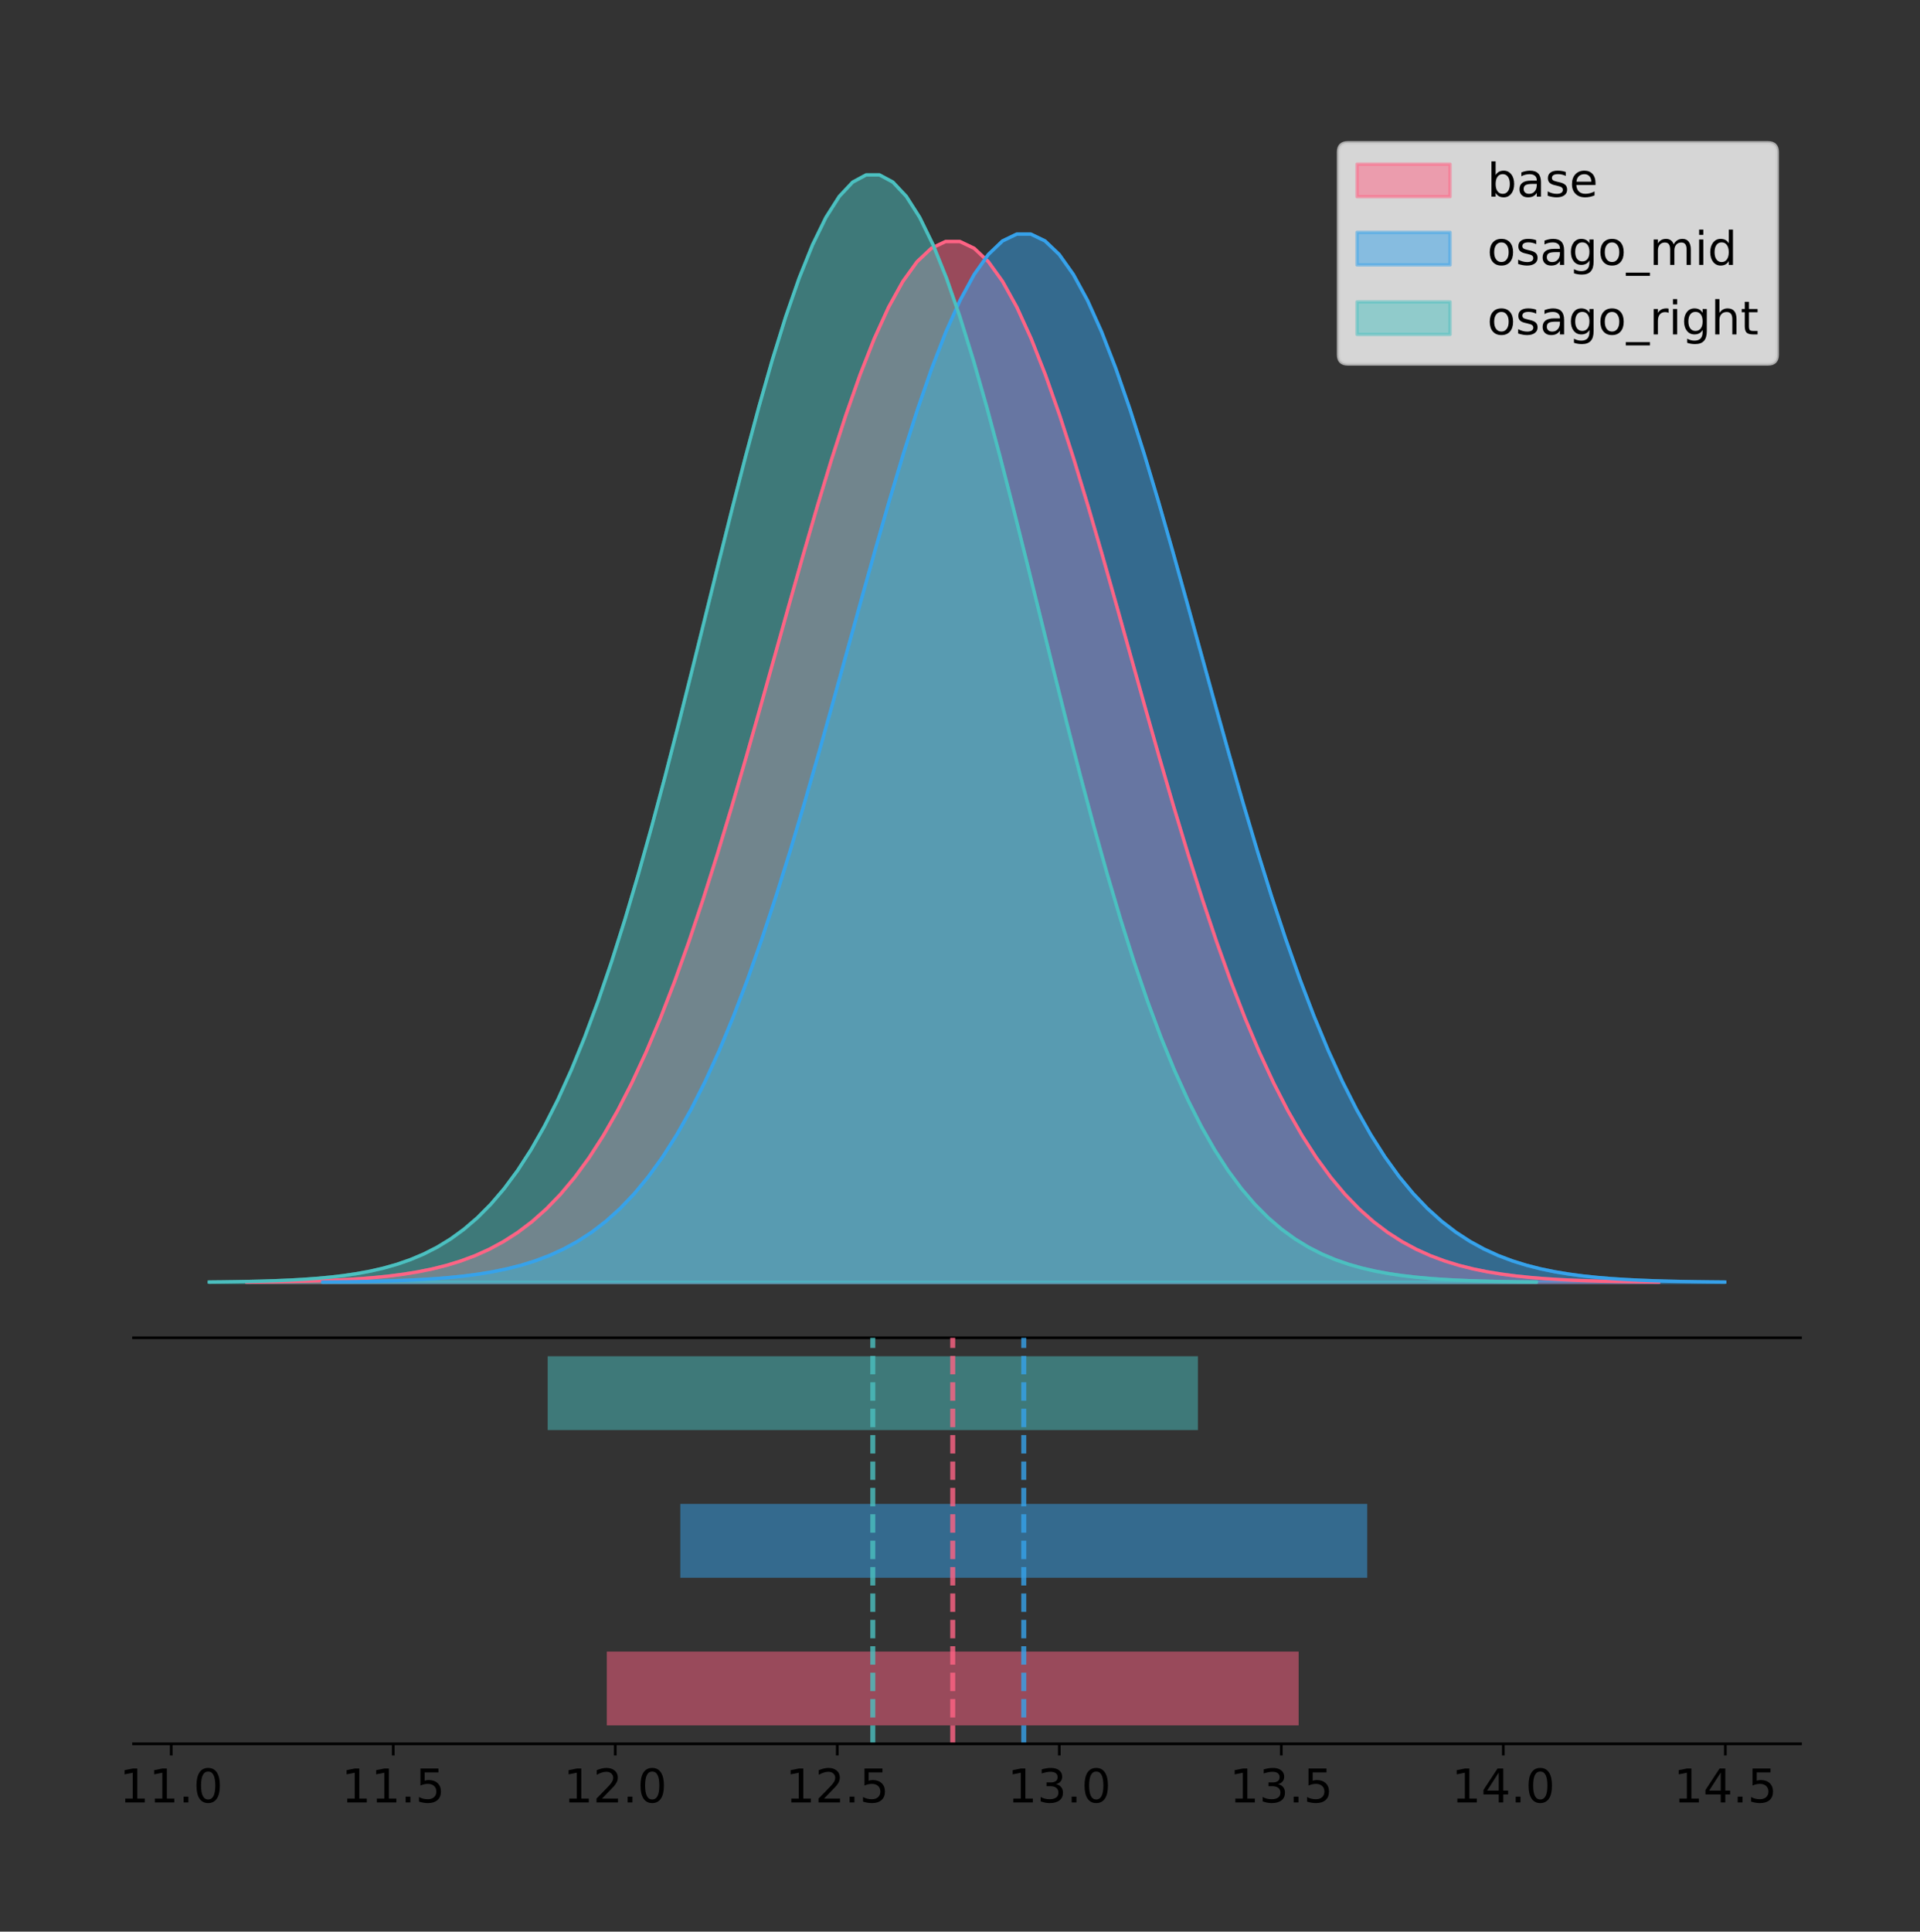 <?xml version="1.0" encoding="utf-8" standalone="no"?>
<!DOCTYPE svg PUBLIC "-//W3C//DTD SVG 1.1//EN"
  "http://www.w3.org/Graphics/SVG/1.1/DTD/svg11.dtd">
<!-- Created with matplotlib (https://matplotlib.org/) -->
<svg height="581.789pt" version="1.1" viewBox="0 0 578.434 581.789" width="578.434pt" xmlns="http://www.w3.org/2000/svg" xmlns:xlink="http://www.w3.org/1999/xlink">
 <rect x="0" y="0" width="578.434" height="581.789" fill="#333333" stroke="none"/>
 <defs>
  <style type="text/css">
*{stroke-linecap:butt;stroke-linejoin:round;}
  </style>
 </defs>
 <g id="figure_1">
  <g id="patch_1">
   <path d="M 0 581.789 
L 578.434 581.789 
L 578.434 0 
L 0 0 
z
" style="fill:none;"/>
  </g>
  <g id="axes_1">
   <g id="patch_2">
    <path d="M 40.234 402.93 
L 542.434 402.93 
L 542.434 36 
L 40.234 36 
z
" style="fill:none;"/>
   </g>
   <g id="PolyCollection_1">
    <defs>
     <path d="M 74.35 -195.538 
L 74.35 -195.643 
L 78.646 -195.683 
L 82.943 -195.736 
L 87.239 -195.808 
L 91.536 -195.902 
L 95.832 -196.026 
L 100.129 -196.189 
L 104.425 -196.4 
L 108.722 -196.672 
L 113.018 -197.02 
L 117.315 -197.462 
L 121.611 -198.02 
L 125.908 -198.719 
L 130.204 -199.589 
L 134.501 -200.662 
L 138.797 -201.978 
L 143.094 -203.579 
L 147.39 -205.512 
L 151.687 -207.83 
L 155.983 -210.588 
L 160.28 -213.845 
L 164.576 -217.662 
L 168.873 -222.101 
L 173.169 -227.222 
L 177.466 -233.085 
L 181.762 -239.744 
L 186.059 -247.244 
L 190.355 -255.623 
L 194.652 -264.905 
L 198.948 -275.101 
L 203.245 -286.201 
L 207.541 -298.177 
L 211.838 -310.978 
L 216.134 -324.531 
L 220.431 -338.738 
L 224.727 -353.474 
L 229.024 -368.593 
L 233.32 -383.925 
L 237.616 -399.281 
L 241.913 -414.454 
L 246.209 -429.226 
L 250.506 -443.371 
L 254.802 -456.662 
L 259.099 -468.875 
L 263.395 -479.797 
L 267.692 -489.231 
L 271.988 -497.003 
L 276.285 -502.967 
L 280.581 -507.008 
L 284.878 -509.049 
L 289.174 -509.049 
L 293.471 -507.008 
L 297.767 -502.967 
L 302.064 -497.003 
L 306.36 -489.231 
L 310.657 -479.797 
L 314.953 -468.875 
L 319.25 -456.662 
L 323.546 -443.371 
L 327.843 -429.226 
L 332.139 -414.454 
L 336.436 -399.281 
L 340.732 -383.925 
L 345.029 -368.593 
L 349.325 -353.474 
L 353.622 -338.738 
L 357.918 -324.531 
L 362.215 -310.978 
L 366.511 -298.177 
L 370.808 -286.201 
L 375.104 -275.101 
L 379.401 -264.905 
L 383.697 -255.623 
L 387.994 -247.244 
L 392.29 -239.744 
L 396.586 -233.085 
L 400.883 -227.222 
L 405.179 -222.101 
L 409.476 -217.662 
L 413.772 -213.845 
L 418.069 -210.588 
L 422.365 -207.83 
L 426.662 -205.512 
L 430.958 -203.579 
L 435.255 -201.978 
L 439.551 -200.662 
L 443.848 -199.589 
L 448.144 -198.719 
L 452.441 -198.02 
L 456.737 -197.462 
L 461.034 -197.02 
L 465.33 -196.672 
L 469.627 -196.4 
L 473.923 -196.189 
L 478.22 -196.026 
L 482.516 -195.902 
L 486.813 -195.808 
L 491.109 -195.736 
L 495.406 -195.683 
L 499.702 -195.643 
L 499.702 -195.538 
L 499.702 -195.538 
L 495.406 -195.538 
L 491.109 -195.538 
L 486.813 -195.538 
L 482.516 -195.538 
L 478.22 -195.538 
L 473.923 -195.538 
L 469.627 -195.538 
L 465.33 -195.538 
L 461.034 -195.538 
L 456.737 -195.538 
L 452.441 -195.538 
L 448.144 -195.538 
L 443.848 -195.538 
L 439.551 -195.538 
L 435.255 -195.538 
L 430.958 -195.538 
L 426.662 -195.538 
L 422.365 -195.538 
L 418.069 -195.538 
L 413.772 -195.538 
L 409.476 -195.538 
L 405.179 -195.538 
L 400.883 -195.538 
L 396.586 -195.538 
L 392.29 -195.538 
L 387.994 -195.538 
L 383.697 -195.538 
L 379.401 -195.538 
L 375.104 -195.538 
L 370.808 -195.538 
L 366.511 -195.538 
L 362.215 -195.538 
L 357.918 -195.538 
L 353.622 -195.538 
L 349.325 -195.538 
L 345.029 -195.538 
L 340.732 -195.538 
L 336.436 -195.538 
L 332.139 -195.538 
L 327.843 -195.538 
L 323.546 -195.538 
L 319.25 -195.538 
L 314.953 -195.538 
L 310.657 -195.538 
L 306.36 -195.538 
L 302.064 -195.538 
L 297.767 -195.538 
L 293.471 -195.538 
L 289.174 -195.538 
L 284.878 -195.538 
L 280.581 -195.538 
L 276.285 -195.538 
L 271.988 -195.538 
L 267.692 -195.538 
L 263.395 -195.538 
L 259.099 -195.538 
L 254.802 -195.538 
L 250.506 -195.538 
L 246.209 -195.538 
L 241.913 -195.538 
L 237.616 -195.538 
L 233.32 -195.538 
L 229.024 -195.538 
L 224.727 -195.538 
L 220.431 -195.538 
L 216.134 -195.538 
L 211.838 -195.538 
L 207.541 -195.538 
L 203.245 -195.538 
L 198.948 -195.538 
L 194.652 -195.538 
L 190.355 -195.538 
L 186.059 -195.538 
L 181.762 -195.538 
L 177.466 -195.538 
L 173.169 -195.538 
L 168.873 -195.538 
L 164.576 -195.538 
L 160.28 -195.538 
L 155.983 -195.538 
L 151.687 -195.538 
L 147.39 -195.538 
L 143.094 -195.538 
L 138.797 -195.538 
L 134.501 -195.538 
L 130.204 -195.538 
L 125.908 -195.538 
L 121.611 -195.538 
L 117.315 -195.538 
L 113.018 -195.538 
L 108.722 -195.538 
L 104.425 -195.538 
L 100.129 -195.538 
L 95.832 -195.538 
L 91.536 -195.538 
L 87.239 -195.538 
L 82.943 -195.538 
L 78.646 -195.538 
L 74.35 -195.538 
z
" id="md7ec393ecb" style="stroke:#ff6384;stroke-opacity:0.5;"/>
    </defs>
    <g clip-path="url(#p490e47bec2)">
     <use style="fill:#ff6384;fill-opacity:0.5;stroke:#ff6384;stroke-opacity:0.5;" x="0" xlink:href="#md7ec393ecb" y="581.789"/>
    </g>
   </g>
   <g id="PolyCollection_2">
    <defs>
     <path d="M 97.252 -195.538 
L 97.252 -195.644 
L 101.519 -195.684 
L 105.785 -195.738 
L 110.051 -195.809 
L 114.317 -195.905 
L 118.583 -196.03 
L 122.85 -196.193 
L 127.116 -196.406 
L 131.382 -196.68 
L 135.648 -197.03 
L 139.914 -197.476 
L 144.181 -198.038 
L 148.447 -198.742 
L 152.713 -199.617 
L 156.979 -200.699 
L 161.245 -202.024 
L 165.512 -203.636 
L 169.778 -205.583 
L 174.044 -207.918 
L 178.31 -210.695 
L 182.577 -213.975 
L 186.843 -217.819 
L 191.109 -222.289 
L 195.375 -227.447 
L 199.641 -233.352 
L 203.908 -240.057 
L 208.174 -247.611 
L 212.44 -256.049 
L 216.706 -265.398 
L 220.972 -275.665 
L 225.239 -286.844 
L 229.505 -298.905 
L 233.771 -311.797 
L 238.037 -325.447 
L 242.303 -339.754 
L 246.57 -354.595 
L 250.836 -369.821 
L 255.102 -385.262 
L 259.368 -400.727 
L 263.635 -416.007 
L 267.901 -430.884 
L 272.167 -445.13 
L 276.433 -458.515 
L 280.699 -470.815 
L 284.966 -481.814 
L 289.232 -491.315 
L 293.498 -499.143 
L 297.764 -505.149 
L 302.03 -509.219 
L 306.297 -511.274 
L 310.563 -511.274 
L 314.829 -509.219 
L 319.095 -505.149 
L 323.361 -499.143 
L 327.628 -491.315 
L 331.894 -481.814 
L 336.16 -470.815 
L 340.426 -458.515 
L 344.693 -445.13 
L 348.959 -430.884 
L 353.225 -416.007 
L 357.491 -400.727 
L 361.757 -385.262 
L 366.024 -369.821 
L 370.29 -354.595 
L 374.556 -339.754 
L 378.822 -325.447 
L 383.088 -311.797 
L 387.355 -298.905 
L 391.621 -286.844 
L 395.887 -275.665 
L 400.153 -265.398 
L 404.419 -256.049 
L 408.686 -247.611 
L 412.952 -240.057 
L 417.218 -233.352 
L 421.484 -227.447 
L 425.751 -222.289 
L 430.017 -217.819 
L 434.283 -213.975 
L 438.549 -210.695 
L 442.815 -207.918 
L 447.082 -205.583 
L 451.348 -203.636 
L 455.614 -202.024 
L 459.88 -200.699 
L 464.146 -199.617 
L 468.413 -198.742 
L 472.679 -198.038 
L 476.945 -197.476 
L 481.211 -197.03 
L 485.477 -196.68 
L 489.744 -196.406 
L 494.01 -196.193 
L 498.276 -196.03 
L 502.542 -195.905 
L 506.808 -195.809 
L 511.075 -195.738 
L 515.341 -195.684 
L 519.607 -195.644 
L 519.607 -195.538 
L 519.607 -195.538 
L 515.341 -195.538 
L 511.075 -195.538 
L 506.808 -195.538 
L 502.542 -195.538 
L 498.276 -195.538 
L 494.01 -195.538 
L 489.744 -195.538 
L 485.477 -195.538 
L 481.211 -195.538 
L 476.945 -195.538 
L 472.679 -195.538 
L 468.413 -195.538 
L 464.146 -195.538 
L 459.88 -195.538 
L 455.614 -195.538 
L 451.348 -195.538 
L 447.082 -195.538 
L 442.815 -195.538 
L 438.549 -195.538 
L 434.283 -195.538 
L 430.017 -195.538 
L 425.751 -195.538 
L 421.484 -195.538 
L 417.218 -195.538 
L 412.952 -195.538 
L 408.686 -195.538 
L 404.419 -195.538 
L 400.153 -195.538 
L 395.887 -195.538 
L 391.621 -195.538 
L 387.355 -195.538 
L 383.088 -195.538 
L 378.822 -195.538 
L 374.556 -195.538 
L 370.29 -195.538 
L 366.024 -195.538 
L 361.757 -195.538 
L 357.491 -195.538 
L 353.225 -195.538 
L 348.959 -195.538 
L 344.693 -195.538 
L 340.426 -195.538 
L 336.16 -195.538 
L 331.894 -195.538 
L 327.628 -195.538 
L 323.361 -195.538 
L 319.095 -195.538 
L 314.829 -195.538 
L 310.563 -195.538 
L 306.297 -195.538 
L 302.03 -195.538 
L 297.764 -195.538 
L 293.498 -195.538 
L 289.232 -195.538 
L 284.966 -195.538 
L 280.699 -195.538 
L 276.433 -195.538 
L 272.167 -195.538 
L 267.901 -195.538 
L 263.635 -195.538 
L 259.368 -195.538 
L 255.102 -195.538 
L 250.836 -195.538 
L 246.57 -195.538 
L 242.303 -195.538 
L 238.037 -195.538 
L 233.771 -195.538 
L 229.505 -195.538 
L 225.239 -195.538 
L 220.972 -195.538 
L 216.706 -195.538 
L 212.44 -195.538 
L 208.174 -195.538 
L 203.908 -195.538 
L 199.641 -195.538 
L 195.375 -195.538 
L 191.109 -195.538 
L 186.843 -195.538 
L 182.577 -195.538 
L 178.31 -195.538 
L 174.044 -195.538 
L 169.778 -195.538 
L 165.512 -195.538 
L 161.245 -195.538 
L 156.979 -195.538 
L 152.713 -195.538 
L 148.447 -195.538 
L 144.181 -195.538 
L 139.914 -195.538 
L 135.648 -195.538 
L 131.382 -195.538 
L 127.116 -195.538 
L 122.85 -195.538 
L 118.583 -195.538 
L 114.317 -195.538 
L 110.051 -195.538 
L 105.785 -195.538 
L 101.519 -195.538 
L 97.252 -195.538 
z
" id="m25a7377b74" style="stroke:#36a2eb;stroke-opacity:0.5;"/>
    </defs>
    <g clip-path="url(#p490e47bec2)">
     <use style="fill:#36a2eb;fill-opacity:0.5;stroke:#36a2eb;stroke-opacity:0.5;" x="0" xlink:href="#m25a7377b74" y="581.789"/>
    </g>
   </g>
   <g id="PolyCollection_3">
    <defs>
     <path d="M 63.062 -195.538 
L 63.062 -195.65 
L 67.1 -195.692 
L 71.138 -195.749 
L 75.176 -195.825 
L 79.214 -195.925 
L 83.252 -196.058 
L 87.29 -196.23 
L 91.328 -196.455 
L 95.366 -196.744 
L 99.404 -197.115 
L 103.443 -197.585 
L 107.481 -198.179 
L 111.519 -198.923 
L 115.557 -199.848 
L 119.595 -200.99 
L 123.633 -202.39 
L 127.671 -204.093 
L 131.709 -206.151 
L 135.747 -208.617 
L 139.785 -211.552 
L 143.823 -215.017 
L 147.861 -219.078 
L 151.9 -223.801 
L 155.938 -229.25 
L 159.976 -235.488 
L 164.014 -242.572 
L 168.052 -250.552 
L 172.09 -259.468 
L 176.128 -269.344 
L 180.166 -280.192 
L 184.204 -292.002 
L 188.242 -304.744 
L 192.28 -318.365 
L 196.319 -332.786 
L 200.357 -347.901 
L 204.395 -363.58 
L 208.433 -379.667 
L 212.471 -395.98 
L 216.509 -412.318 
L 220.547 -428.462 
L 224.585 -444.18 
L 228.623 -459.23 
L 232.661 -473.372 
L 236.699 -486.366 
L 240.738 -497.987 
L 244.776 -508.025 
L 248.814 -516.294 
L 252.852 -522.64 
L 256.89 -526.94 
L 260.928 -529.111 
L 264.966 -529.111 
L 269.004 -526.94 
L 273.042 -522.64 
L 277.08 -516.294 
L 281.118 -508.025 
L 285.156 -497.987 
L 289.195 -486.366 
L 293.233 -473.372 
L 297.271 -459.23 
L 301.309 -444.18 
L 305.347 -428.462 
L 309.385 -412.318 
L 313.423 -395.98 
L 317.461 -379.667 
L 321.499 -363.58 
L 325.537 -347.901 
L 329.575 -332.786 
L 333.614 -318.365 
L 337.652 -304.744 
L 341.69 -292.002 
L 345.728 -280.192 
L 349.766 -269.344 
L 353.804 -259.468 
L 357.842 -250.552 
L 361.88 -242.572 
L 365.918 -235.488 
L 369.956 -229.25 
L 373.994 -223.801 
L 378.032 -219.078 
L 382.071 -215.017 
L 386.109 -211.552 
L 390.147 -208.617 
L 394.185 -206.151 
L 398.223 -204.093 
L 402.261 -202.39 
L 406.299 -200.99 
L 410.337 -199.848 
L 414.375 -198.923 
L 418.413 -198.179 
L 422.451 -197.585 
L 426.49 -197.115 
L 430.528 -196.744 
L 434.566 -196.455 
L 438.604 -196.23 
L 442.642 -196.058 
L 446.68 -195.925 
L 450.718 -195.825 
L 454.756 -195.749 
L 458.794 -195.692 
L 462.832 -195.65 
L 462.832 -195.538 
L 462.832 -195.538 
L 458.794 -195.538 
L 454.756 -195.538 
L 450.718 -195.538 
L 446.68 -195.538 
L 442.642 -195.538 
L 438.604 -195.538 
L 434.566 -195.538 
L 430.528 -195.538 
L 426.49 -195.538 
L 422.451 -195.538 
L 418.413 -195.538 
L 414.375 -195.538 
L 410.337 -195.538 
L 406.299 -195.538 
L 402.261 -195.538 
L 398.223 -195.538 
L 394.185 -195.538 
L 390.147 -195.538 
L 386.109 -195.538 
L 382.071 -195.538 
L 378.032 -195.538 
L 373.994 -195.538 
L 369.956 -195.538 
L 365.918 -195.538 
L 361.88 -195.538 
L 357.842 -195.538 
L 353.804 -195.538 
L 349.766 -195.538 
L 345.728 -195.538 
L 341.69 -195.538 
L 337.652 -195.538 
L 333.614 -195.538 
L 329.575 -195.538 
L 325.537 -195.538 
L 321.499 -195.538 
L 317.461 -195.538 
L 313.423 -195.538 
L 309.385 -195.538 
L 305.347 -195.538 
L 301.309 -195.538 
L 297.271 -195.538 
L 293.233 -195.538 
L 289.195 -195.538 
L 285.156 -195.538 
L 281.118 -195.538 
L 277.08 -195.538 
L 273.042 -195.538 
L 269.004 -195.538 
L 264.966 -195.538 
L 260.928 -195.538 
L 256.89 -195.538 
L 252.852 -195.538 
L 248.814 -195.538 
L 244.776 -195.538 
L 240.738 -195.538 
L 236.699 -195.538 
L 232.661 -195.538 
L 228.623 -195.538 
L 224.585 -195.538 
L 220.547 -195.538 
L 216.509 -195.538 
L 212.471 -195.538 
L 208.433 -195.538 
L 204.395 -195.538 
L 200.357 -195.538 
L 196.319 -195.538 
L 192.28 -195.538 
L 188.242 -195.538 
L 184.204 -195.538 
L 180.166 -195.538 
L 176.128 -195.538 
L 172.09 -195.538 
L 168.052 -195.538 
L 164.014 -195.538 
L 159.976 -195.538 
L 155.938 -195.538 
L 151.9 -195.538 
L 147.861 -195.538 
L 143.823 -195.538 
L 139.785 -195.538 
L 135.747 -195.538 
L 131.709 -195.538 
L 127.671 -195.538 
L 123.633 -195.538 
L 119.595 -195.538 
L 115.557 -195.538 
L 111.519 -195.538 
L 107.481 -195.538 
L 103.443 -195.538 
L 99.404 -195.538 
L 95.366 -195.538 
L 91.328 -195.538 
L 87.29 -195.538 
L 83.252 -195.538 
L 79.214 -195.538 
L 75.176 -195.538 
L 71.138 -195.538 
L 67.1 -195.538 
L 63.062 -195.538 
z
" id="m5b7fc9fd1b" style="stroke:#4bc0c0;stroke-opacity:0.5;"/>
    </defs>
    <g clip-path="url(#p490e47bec2)">
     <use style="fill:#4bc0c0;fill-opacity:0.5;stroke:#4bc0c0;stroke-opacity:0.5;" x="0" xlink:href="#m5b7fc9fd1b" y="581.789"/>
    </g>
   </g>
   <g id="line2d_1">
    <path clip-path="url(#p490e47bec2)" d="M 74.35 386.146 
L 78.646 386.106 
L 82.943 386.053 
L 87.239 385.982 
L 91.536 385.887 
L 95.832 385.763 
L 100.129 385.601 
L 104.425 385.39 
L 108.722 385.118 
L 113.018 384.77 
L 117.315 384.327 
L 121.611 383.769 
L 125.908 383.07 
L 130.204 382.201 
L 134.501 381.127 
L 138.797 379.811 
L 143.094 378.211 
L 147.39 376.277 
L 151.687 373.959 
L 155.983 371.201 
L 160.28 367.944 
L 164.576 364.127 
L 168.873 359.688 
L 173.169 354.567 
L 177.466 348.704 
L 181.762 342.046 
L 186.059 334.546 
L 190.355 326.166 
L 194.652 316.884 
L 198.948 306.689 
L 203.245 295.589 
L 207.541 283.613 
L 211.838 270.811 
L 216.134 257.258 
L 220.431 243.052 
L 224.727 228.315 
L 229.024 213.196 
L 233.32 197.864 
L 237.616 182.509 
L 241.913 167.336 
L 246.209 152.563 
L 250.506 138.418 
L 254.802 125.127 
L 259.099 112.914 
L 263.395 101.993 
L 267.692 92.558 
L 271.988 84.786 
L 276.285 78.822 
L 280.581 74.781 
L 284.878 72.74 
L 289.174 72.74 
L 293.471 74.781 
L 297.767 78.822 
L 302.064 84.786 
L 306.36 92.558 
L 310.657 101.993 
L 314.953 112.914 
L 319.25 125.127 
L 323.546 138.418 
L 327.843 152.563 
L 332.139 167.336 
L 336.436 182.509 
L 340.732 197.864 
L 345.029 213.196 
L 349.325 228.315 
L 353.622 243.052 
L 357.918 257.258 
L 362.215 270.811 
L 366.511 283.613 
L 370.808 295.589 
L 375.104 306.689 
L 379.401 316.884 
L 383.697 326.166 
L 387.994 334.546 
L 392.29 342.046 
L 396.586 348.704 
L 400.883 354.567 
L 405.179 359.688 
L 409.476 364.127 
L 413.772 367.944 
L 418.069 371.201 
L 422.365 373.959 
L 426.662 376.277 
L 430.958 378.211 
L 435.255 379.811 
L 439.551 381.127 
L 443.848 382.201 
L 448.144 383.07 
L 452.441 383.769 
L 456.737 384.327 
L 461.034 384.77 
L 465.33 385.118 
L 469.627 385.39 
L 473.923 385.601 
L 478.22 385.763 
L 482.516 385.887 
L 486.813 385.982 
L 491.109 386.053 
L 495.406 386.106 
L 499.702 386.146 
" style="fill:none;stroke:#ff6384;stroke-linecap:square;"/>
   </g>
   <g id="line2d_2">
    <path clip-path="url(#p490e47bec2)" d="M 97.252 386.145 
L 101.519 386.105 
L 105.785 386.052 
L 110.051 385.98 
L 114.317 385.885 
L 118.583 385.76 
L 122.85 385.596 
L 127.116 385.383 
L 131.382 385.11 
L 135.648 384.759 
L 139.914 384.314 
L 144.181 383.752 
L 148.447 383.048 
L 152.713 382.172 
L 156.979 381.091 
L 161.245 379.766 
L 165.512 378.153 
L 169.778 376.206 
L 174.044 373.872 
L 178.31 371.094 
L 182.577 367.814 
L 186.843 363.97 
L 191.109 359.5 
L 195.375 354.342 
L 199.641 348.438 
L 203.908 341.732 
L 208.174 334.179 
L 212.44 325.74 
L 216.706 316.392 
L 220.972 306.124 
L 225.239 294.945 
L 229.505 282.884 
L 233.771 269.992 
L 238.037 256.342 
L 242.303 242.035 
L 246.57 227.194 
L 250.836 211.968 
L 255.102 196.527 
L 259.368 181.063 
L 263.635 165.782 
L 267.901 150.905 
L 272.167 136.659 
L 276.433 123.274 
L 280.699 110.975 
L 284.966 99.975 
L 289.232 90.474 
L 293.498 82.647 
L 297.764 76.64 
L 302.03 72.57 
L 306.297 70.515 
L 310.563 70.515 
L 314.829 72.57 
L 319.095 76.64 
L 323.361 82.647 
L 327.628 90.474 
L 331.894 99.975 
L 336.16 110.975 
L 340.426 123.274 
L 344.693 136.659 
L 348.959 150.905 
L 353.225 165.782 
L 357.491 181.063 
L 361.757 196.527 
L 366.024 211.968 
L 370.29 227.194 
L 374.556 242.035 
L 378.822 256.342 
L 383.088 269.992 
L 387.355 282.884 
L 391.621 294.945 
L 395.887 306.124 
L 400.153 316.392 
L 404.419 325.74 
L 408.686 334.179 
L 412.952 341.732 
L 417.218 348.438 
L 421.484 354.342 
L 425.751 359.5 
L 430.017 363.97 
L 434.283 367.814 
L 438.549 371.094 
L 442.815 373.872 
L 447.082 376.206 
L 451.348 378.153 
L 455.614 379.766 
L 459.88 381.091 
L 464.146 382.172 
L 468.413 383.048 
L 472.679 383.752 
L 476.945 384.314 
L 481.211 384.759 
L 485.477 385.11 
L 489.744 385.383 
L 494.01 385.596 
L 498.276 385.76 
L 502.542 385.885 
L 506.808 385.98 
L 511.075 386.052 
L 515.341 386.105 
L 519.607 386.145 
" style="fill:none;stroke:#36a2eb;stroke-linecap:square;"/>
   </g>
   <g id="line2d_3">
    <path clip-path="url(#p490e47bec2)" d="M 63.062 386.139 
L 67.1 386.097 
L 71.138 386.04 
L 75.176 385.965 
L 79.214 385.864 
L 83.252 385.732 
L 87.29 385.559 
L 91.328 385.334 
L 95.366 385.045 
L 99.404 384.675 
L 103.443 384.204 
L 107.481 383.61 
L 111.519 382.867 
L 115.557 381.941 
L 119.595 380.799 
L 123.633 379.399 
L 127.671 377.696 
L 131.709 375.639 
L 135.747 373.172 
L 139.785 370.238 
L 143.823 366.772 
L 147.861 362.711 
L 151.9 357.989 
L 155.938 352.539 
L 159.976 346.301 
L 164.014 339.217 
L 168.052 331.237 
L 172.09 322.322 
L 176.128 312.445 
L 180.166 301.597 
L 184.204 289.787 
L 188.242 277.045 
L 192.28 263.424 
L 196.319 249.004 
L 200.357 233.888 
L 204.395 218.209 
L 208.433 202.123 
L 212.471 185.809 
L 216.509 169.471 
L 220.547 153.327 
L 224.585 137.61 
L 228.623 122.559 
L 232.661 108.418 
L 236.699 95.423 
L 240.738 83.803 
L 244.776 73.765 
L 248.814 65.495 
L 252.852 59.15 
L 256.89 54.85 
L 260.928 52.679 
L 264.966 52.679 
L 269.004 54.85 
L 273.042 59.15 
L 277.08 65.495 
L 281.118 73.765 
L 285.156 83.803 
L 289.195 95.423 
L 293.233 108.418 
L 297.271 122.559 
L 301.309 137.61 
L 305.347 153.327 
L 309.385 169.471 
L 313.423 185.809 
L 317.461 202.123 
L 321.499 218.209 
L 325.537 233.888 
L 329.575 249.004 
L 333.614 263.424 
L 337.652 277.045 
L 341.69 289.787 
L 345.728 301.597 
L 349.766 312.445 
L 353.804 322.322 
L 357.842 331.237 
L 361.88 339.217 
L 365.918 346.301 
L 369.956 352.539 
L 373.994 357.989 
L 378.032 362.711 
L 382.071 366.772 
L 386.109 370.238 
L 390.147 373.172 
L 394.185 375.639 
L 398.223 377.696 
L 402.261 379.399 
L 406.299 380.799 
L 410.337 381.941 
L 414.375 382.867 
L 418.413 383.61 
L 422.451 384.204 
L 426.49 384.675 
L 430.528 385.045 
L 434.566 385.334 
L 438.604 385.559 
L 442.642 385.732 
L 446.68 385.864 
L 450.718 385.965 
L 454.756 386.04 
L 458.794 386.097 
L 462.832 386.139 
" style="fill:none;stroke:#4bc0c0;stroke-linecap:square;"/>
   </g>
   <g id="patch_3">
    <path d="M 40.234 402.93 
L 542.434 402.93 
" style="fill:none;stroke:#000000;stroke-linecap:square;stroke-linejoin:miter;stroke-width:0.8;"/>
   </g>
   <g id="legend_1">
    <g id="patch_4">
     <path d="M 406.048 109.627 
L 532.634 109.627 
Q 535.434 109.627 535.434 106.827 
L 535.434 45.8 
Q 535.434 43 532.634 43 
L 406.048 43 
Q 403.248 43 403.248 45.8 
L 403.248 106.827 
Q 403.248 109.627 406.048 109.627 
z
" style="fill:#ffffff;opacity:0.8;stroke:#cccccc;stroke-linejoin:miter;"/>
    </g>
    <g id="patch_5">
     <path d="M 408.848 59.238 
L 436.848 59.238 
L 436.848 49.438 
L 408.848 49.438 
z
" style="fill:#ff6384;opacity:0.5;stroke:#ff6384;stroke-linejoin:miter;"/>
    </g>
    <g id="text_1">
     <!-- base -->
     <defs>
      <path d="M 48.688 27.297 
Q 48.688 37.203 44.609 42.844 
Q 40.531 48.484 33.406 48.484 
Q 26.266 48.484 22.188 42.844 
Q 18.109 37.203 18.109 27.297 
Q 18.109 17.391 22.188 11.75 
Q 26.266 6.109 33.406 6.109 
Q 40.531 6.109 44.609 11.75 
Q 48.688 17.391 48.688 27.297 
z
M 18.109 46.391 
Q 20.953 51.266 25.266 53.625 
Q 29.594 56 35.594 56 
Q 45.562 56 51.781 48.094 
Q 58.016 40.188 58.016 27.297 
Q 58.016 14.406 51.781 6.484 
Q 45.562 -1.422 35.594 -1.422 
Q 29.594 -1.422 25.266 0.953 
Q 20.953 3.328 18.109 8.203 
L 18.109 0 
L 9.078 0 
L 9.078 75.984 
L 18.109 75.984 
z
" id="DejaVuSans-98"/>
      <path d="M 34.281 27.484 
Q 23.391 27.484 19.188 25 
Q 14.984 22.516 14.984 16.5 
Q 14.984 11.719 18.141 8.906 
Q 21.297 6.109 26.703 6.109 
Q 34.188 6.109 38.703 11.406 
Q 43.219 16.703 43.219 25.484 
L 43.219 27.484 
z
M 52.203 31.203 
L 52.203 0 
L 43.219 0 
L 43.219 8.297 
Q 40.141 3.328 35.547 0.953 
Q 30.953 -1.422 24.312 -1.422 
Q 15.922 -1.422 10.953 3.297 
Q 6 8.016 6 15.922 
Q 6 25.141 12.172 29.828 
Q 18.359 34.516 30.609 34.516 
L 43.219 34.516 
L 43.219 35.406 
Q 43.219 41.609 39.141 45 
Q 35.062 48.391 27.688 48.391 
Q 23 48.391 18.547 47.266 
Q 14.109 46.141 10.016 43.891 
L 10.016 52.203 
Q 14.938 54.109 19.578 55.047 
Q 24.219 56 28.609 56 
Q 40.484 56 46.344 49.844 
Q 52.203 43.703 52.203 31.203 
z
" id="DejaVuSans-97"/>
      <path d="M 44.281 53.078 
L 44.281 44.578 
Q 40.484 46.531 36.375 47.5 
Q 32.281 48.484 27.875 48.484 
Q 21.188 48.484 17.844 46.438 
Q 14.5 44.391 14.5 40.281 
Q 14.5 37.156 16.891 35.375 
Q 19.281 33.594 26.516 31.984 
L 29.594 31.297 
Q 39.156 29.25 43.188 25.516 
Q 47.219 21.781 47.219 15.094 
Q 47.219 7.469 41.188 3.016 
Q 35.156 -1.422 24.609 -1.422 
Q 20.219 -1.422 15.453 -0.562 
Q 10.688 0.297 5.422 2 
L 5.422 11.281 
Q 10.406 8.688 15.234 7.391 
Q 20.062 6.109 24.812 6.109 
Q 31.156 6.109 34.562 8.281 
Q 37.984 10.453 37.984 14.406 
Q 37.984 18.062 35.516 20.016 
Q 33.062 21.969 24.703 23.781 
L 21.578 24.516 
Q 13.234 26.266 9.516 29.906 
Q 5.812 33.547 5.812 39.891 
Q 5.812 47.609 11.281 51.797 
Q 16.75 56 26.812 56 
Q 31.781 56 36.172 55.266 
Q 40.578 54.547 44.281 53.078 
z
" id="DejaVuSans-115"/>
      <path d="M 56.203 29.594 
L 56.203 25.203 
L 14.891 25.203 
Q 15.484 15.922 20.484 11.062 
Q 25.484 6.203 34.422 6.203 
Q 39.594 6.203 44.453 7.469 
Q 49.312 8.734 54.109 11.281 
L 54.109 2.781 
Q 49.266 0.734 44.188 -0.344 
Q 39.109 -1.422 33.891 -1.422 
Q 20.797 -1.422 13.156 6.188 
Q 5.516 13.812 5.516 26.812 
Q 5.516 40.234 12.766 48.109 
Q 20.016 56 32.328 56 
Q 43.359 56 49.781 48.891 
Q 56.203 41.797 56.203 29.594 
z
M 47.219 32.234 
Q 47.125 39.594 43.094 43.984 
Q 39.062 48.391 32.422 48.391 
Q 24.906 48.391 20.391 44.141 
Q 15.875 39.891 15.188 32.172 
z
" id="DejaVuSans-101"/>
     </defs>
     <g transform="translate(448.048 59.238)scale(0.14 -0.14)">
      <use xlink:href="#DejaVuSans-98"/>
      <use x="63.477" xlink:href="#DejaVuSans-97"/>
      <use x="124.756" xlink:href="#DejaVuSans-115"/>
      <use x="176.855" xlink:href="#DejaVuSans-101"/>
     </g>
    </g>
    <g id="patch_6">
     <path d="M 408.848 79.787 
L 436.848 79.787 
L 436.848 69.987 
L 408.848 69.987 
z
" style="fill:#36a2eb;opacity:0.5;stroke:#36a2eb;stroke-linejoin:miter;"/>
    </g>
    <g id="text_2">
     <!-- osago_mid -->
     <defs>
      <path d="M 30.609 48.391 
Q 23.391 48.391 19.188 42.75 
Q 14.984 37.109 14.984 27.297 
Q 14.984 17.484 19.156 11.844 
Q 23.344 6.203 30.609 6.203 
Q 37.797 6.203 41.984 11.859 
Q 46.188 17.531 46.188 27.297 
Q 46.188 37.016 41.984 42.703 
Q 37.797 48.391 30.609 48.391 
z
M 30.609 56 
Q 42.328 56 49.016 48.375 
Q 55.719 40.766 55.719 27.297 
Q 55.719 13.875 49.016 6.219 
Q 42.328 -1.422 30.609 -1.422 
Q 18.844 -1.422 12.172 6.219 
Q 5.516 13.875 5.516 27.297 
Q 5.516 40.766 12.172 48.375 
Q 18.844 56 30.609 56 
z
" id="DejaVuSans-111"/>
      <path d="M 45.406 27.984 
Q 45.406 37.75 41.375 43.109 
Q 37.359 48.484 30.078 48.484 
Q 22.859 48.484 18.828 43.109 
Q 14.797 37.75 14.797 27.984 
Q 14.797 18.266 18.828 12.891 
Q 22.859 7.516 30.078 7.516 
Q 37.359 7.516 41.375 12.891 
Q 45.406 18.266 45.406 27.984 
z
M 54.391 6.781 
Q 54.391 -7.172 48.188 -13.984 
Q 42 -20.797 29.203 -20.797 
Q 24.469 -20.797 20.266 -20.094 
Q 16.062 -19.391 12.109 -17.922 
L 12.109 -9.188 
Q 16.062 -11.328 19.922 -12.344 
Q 23.781 -13.375 27.781 -13.375 
Q 36.625 -13.375 41.016 -8.766 
Q 45.406 -4.156 45.406 5.172 
L 45.406 9.625 
Q 42.625 4.781 38.281 2.391 
Q 33.938 0 27.875 0 
Q 17.828 0 11.672 7.656 
Q 5.516 15.328 5.516 27.984 
Q 5.516 40.672 11.672 48.328 
Q 17.828 56 27.875 56 
Q 33.938 56 38.281 53.609 
Q 42.625 51.219 45.406 46.391 
L 45.406 54.688 
L 54.391 54.688 
z
" id="DejaVuSans-103"/>
      <path d="M 50.984 -16.609 
L 50.984 -23.578 
L -0.984 -23.578 
L -0.984 -16.609 
z
" id="DejaVuSans-95"/>
      <path d="M 52 44.188 
Q 55.375 50.25 60.062 53.125 
Q 64.75 56 71.094 56 
Q 79.641 56 84.281 50.016 
Q 88.922 44.047 88.922 33.016 
L 88.922 0 
L 79.891 0 
L 79.891 32.719 
Q 79.891 40.578 77.094 44.375 
Q 74.312 48.188 68.609 48.188 
Q 61.625 48.188 57.562 43.547 
Q 53.516 38.922 53.516 30.906 
L 53.516 0 
L 44.484 0 
L 44.484 32.719 
Q 44.484 40.625 41.703 44.406 
Q 38.922 48.188 33.109 48.188 
Q 26.219 48.188 22.156 43.531 
Q 18.109 38.875 18.109 30.906 
L 18.109 0 
L 9.078 0 
L 9.078 54.688 
L 18.109 54.688 
L 18.109 46.188 
Q 21.188 51.219 25.484 53.609 
Q 29.781 56 35.688 56 
Q 41.656 56 45.828 52.969 
Q 50 49.953 52 44.188 
z
" id="DejaVuSans-109"/>
      <path d="M 9.422 54.688 
L 18.406 54.688 
L 18.406 0 
L 9.422 0 
z
M 9.422 75.984 
L 18.406 75.984 
L 18.406 64.594 
L 9.422 64.594 
z
" id="DejaVuSans-105"/>
      <path d="M 45.406 46.391 
L 45.406 75.984 
L 54.391 75.984 
L 54.391 0 
L 45.406 0 
L 45.406 8.203 
Q 42.578 3.328 38.25 0.953 
Q 33.938 -1.422 27.875 -1.422 
Q 17.969 -1.422 11.734 6.484 
Q 5.516 14.406 5.516 27.297 
Q 5.516 40.188 11.734 48.094 
Q 17.969 56 27.875 56 
Q 33.938 56 38.25 53.625 
Q 42.578 51.266 45.406 46.391 
z
M 14.797 27.297 
Q 14.797 17.391 18.875 11.75 
Q 22.953 6.109 30.078 6.109 
Q 37.203 6.109 41.297 11.75 
Q 45.406 17.391 45.406 27.297 
Q 45.406 37.203 41.297 42.844 
Q 37.203 48.484 30.078 48.484 
Q 22.953 48.484 18.875 42.844 
Q 14.797 37.203 14.797 27.297 
z
" id="DejaVuSans-100"/>
     </defs>
     <g transform="translate(448.048 79.787)scale(0.14 -0.14)">
      <use xlink:href="#DejaVuSans-111"/>
      <use x="61.182" xlink:href="#DejaVuSans-115"/>
      <use x="113.281" xlink:href="#DejaVuSans-97"/>
      <use x="174.561" xlink:href="#DejaVuSans-103"/>
      <use x="238.037" xlink:href="#DejaVuSans-111"/>
      <use x="299.219" xlink:href="#DejaVuSans-95"/>
      <use x="349.219" xlink:href="#DejaVuSans-109"/>
      <use x="446.631" xlink:href="#DejaVuSans-105"/>
      <use x="474.414" xlink:href="#DejaVuSans-100"/>
     </g>
    </g>
    <g id="patch_7">
     <path d="M 408.848 100.726 
L 436.848 100.726 
L 436.848 90.926 
L 408.848 90.926 
z
" style="fill:#4bc0c0;opacity:0.5;stroke:#4bc0c0;stroke-linejoin:miter;"/>
    </g>
    <g id="text_3">
     <!-- osago_right -->
     <defs>
      <path d="M 41.109 46.297 
Q 39.594 47.172 37.812 47.578 
Q 36.031 48 33.891 48 
Q 26.266 48 22.188 43.047 
Q 18.109 38.094 18.109 28.812 
L 18.109 0 
L 9.078 0 
L 9.078 54.688 
L 18.109 54.688 
L 18.109 46.188 
Q 20.953 51.172 25.484 53.578 
Q 30.031 56 36.531 56 
Q 37.453 56 38.578 55.875 
Q 39.703 55.766 41.062 55.516 
z
" id="DejaVuSans-114"/>
      <path d="M 54.891 33.016 
L 54.891 0 
L 45.906 0 
L 45.906 32.719 
Q 45.906 40.484 42.875 44.328 
Q 39.844 48.188 33.797 48.188 
Q 26.516 48.188 22.312 43.547 
Q 18.109 38.922 18.109 30.906 
L 18.109 0 
L 9.078 0 
L 9.078 75.984 
L 18.109 75.984 
L 18.109 46.188 
Q 21.344 51.125 25.703 53.562 
Q 30.078 56 35.797 56 
Q 45.219 56 50.047 50.172 
Q 54.891 44.344 54.891 33.016 
z
" id="DejaVuSans-104"/>
      <path d="M 18.312 70.219 
L 18.312 54.688 
L 36.812 54.688 
L 36.812 47.703 
L 18.312 47.703 
L 18.312 18.016 
Q 18.312 11.328 20.141 9.422 
Q 21.969 7.516 27.594 7.516 
L 36.812 7.516 
L 36.812 0 
L 27.594 0 
Q 17.188 0 13.234 3.875 
Q 9.281 7.766 9.281 18.016 
L 9.281 47.703 
L 2.688 47.703 
L 2.688 54.688 
L 9.281 54.688 
L 9.281 70.219 
z
" id="DejaVuSans-116"/>
     </defs>
     <g transform="translate(448.048 100.726)scale(0.14 -0.14)">
      <use xlink:href="#DejaVuSans-111"/>
      <use x="61.182" xlink:href="#DejaVuSans-115"/>
      <use x="113.281" xlink:href="#DejaVuSans-97"/>
      <use x="174.561" xlink:href="#DejaVuSans-103"/>
      <use x="238.037" xlink:href="#DejaVuSans-111"/>
      <use x="299.219" xlink:href="#DejaVuSans-95"/>
      <use x="349.219" xlink:href="#DejaVuSans-114"/>
      <use x="390.332" xlink:href="#DejaVuSans-105"/>
      <use x="418.115" xlink:href="#DejaVuSans-103"/>
      <use x="481.592" xlink:href="#DejaVuSans-104"/>
      <use x="544.971" xlink:href="#DejaVuSans-116"/>
     </g>
    </g>
   </g>
  </g>
  <g id="axes_2">
   <g id="patch_8">
    <path d="M 40.234 525.24 
L 542.434 525.24 
L 542.434 402.93 
L 40.234 402.93 
z
" style="fill:none;"/>
   </g>
   <g id="patch_9">
    <path clip-path="url(#p51c87b96f3)" d="M 182.815 519.68 
L 391.237 519.68 
L 391.237 497.442 
L 182.815 497.442 
z
" style="fill:#ff6384;opacity:0.5;"/>
   </g>
   <g id="patch_10">
    <path clip-path="url(#p51c87b96f3)" d="M 204.953 475.204 
L 411.907 475.204 
L 411.907 452.966 
L 204.953 452.966 
z
" style="fill:#36a2eb;opacity:0.5;"/>
   </g>
   <g id="patch_11">
    <path clip-path="url(#p51c87b96f3)" d="M 165.003 430.728 
L 360.891 430.728 
L 360.891 408.49 
L 165.003 408.49 
z
" style="fill:#4bc0c0;opacity:0.5;"/>
   </g>
   <g id="matplotlib.axis_1">
    <g id="xtick_1">
     <g id="line2d_4">
      <defs>
       <path d="M 0 0 
L 0 3.5 
" id="me112777e63" style="stroke:#000000;stroke-width:0.8;"/>
      </defs>
      <g>
       <use style="stroke:#000000;stroke-width:0.8;" x="51.586" xlink:href="#me112777e63" y="525.24"/>
      </g>
     </g>
     <g id="text_4">
      <!-- 11.0 -->
      <defs>
       <path d="M 12.406 8.297 
L 28.516 8.297 
L 28.516 63.922 
L 10.984 60.406 
L 10.984 69.391 
L 28.422 72.906 
L 38.281 72.906 
L 38.281 8.297 
L 54.391 8.297 
L 54.391 0 
L 12.406 0 
z
" id="DejaVuSans-49"/>
       <path d="M 10.688 12.406 
L 21 12.406 
L 21 0 
L 10.688 0 
z
" id="DejaVuSans-46"/>
       <path d="M 31.781 66.406 
Q 24.172 66.406 20.328 58.906 
Q 16.5 51.422 16.5 36.375 
Q 16.5 21.391 20.328 13.891 
Q 24.172 6.391 31.781 6.391 
Q 39.453 6.391 43.281 13.891 
Q 47.125 21.391 47.125 36.375 
Q 47.125 51.422 43.281 58.906 
Q 39.453 66.406 31.781 66.406 
z
M 31.781 74.219 
Q 44.047 74.219 50.516 64.516 
Q 56.984 54.828 56.984 36.375 
Q 56.984 17.969 50.516 8.266 
Q 44.047 -1.422 31.781 -1.422 
Q 19.531 -1.422 13.062 8.266 
Q 6.594 17.969 6.594 36.375 
Q 6.594 54.828 13.062 64.516 
Q 19.531 74.219 31.781 74.219 
z
" id="DejaVuSans-48"/>
      </defs>
      <g transform="translate(36 542.878)scale(0.14 -0.14)">
       <use xlink:href="#DejaVuSans-49"/>
       <use x="63.623" xlink:href="#DejaVuSans-49"/>
       <use x="127.246" xlink:href="#DejaVuSans-46"/>
       <use x="159.033" xlink:href="#DejaVuSans-48"/>
      </g>
     </g>
    </g>
    <g id="xtick_2">
     <g id="line2d_5">
      <g>
       <use style="stroke:#000000;stroke-width:0.8;" x="118.472" xlink:href="#me112777e63" y="525.24"/>
      </g>
     </g>
     <g id="text_5">
      <!-- 11.5 -->
      <defs>
       <path d="M 10.797 72.906 
L 49.516 72.906 
L 49.516 64.594 
L 19.828 64.594 
L 19.828 46.734 
Q 21.969 47.469 24.109 47.828 
Q 26.266 48.188 28.422 48.188 
Q 40.625 48.188 47.75 41.5 
Q 54.891 34.812 54.891 23.391 
Q 54.891 11.625 47.562 5.094 
Q 40.234 -1.422 26.906 -1.422 
Q 22.312 -1.422 17.547 -0.641 
Q 12.797 0.141 7.719 1.703 
L 7.719 11.625 
Q 12.109 9.234 16.797 8.062 
Q 21.484 6.891 26.703 6.891 
Q 35.156 6.891 40.078 11.328 
Q 45.016 15.766 45.016 23.391 
Q 45.016 31 40.078 35.438 
Q 35.156 39.891 26.703 39.891 
Q 22.75 39.891 18.812 39.016 
Q 14.891 38.141 10.797 36.281 
z
" id="DejaVuSans-53"/>
      </defs>
      <g transform="translate(102.886 542.878)scale(0.14 -0.14)">
       <use xlink:href="#DejaVuSans-49"/>
       <use x="63.623" xlink:href="#DejaVuSans-49"/>
       <use x="127.246" xlink:href="#DejaVuSans-46"/>
       <use x="159.033" xlink:href="#DejaVuSans-53"/>
      </g>
     </g>
    </g>
    <g id="xtick_3">
     <g id="line2d_6">
      <g>
       <use style="stroke:#000000;stroke-width:0.8;" x="185.359" xlink:href="#me112777e63" y="525.24"/>
      </g>
     </g>
     <g id="text_6">
      <!-- 12.0 -->
      <defs>
       <path d="M 19.188 8.297 
L 53.609 8.297 
L 53.609 0 
L 7.328 0 
L 7.328 8.297 
Q 12.938 14.109 22.625 23.891 
Q 32.328 33.688 34.812 36.531 
Q 39.547 41.844 41.422 45.531 
Q 43.312 49.219 43.312 52.781 
Q 43.312 58.594 39.234 62.25 
Q 35.156 65.922 28.609 65.922 
Q 23.969 65.922 18.812 64.312 
Q 13.672 62.703 7.812 59.422 
L 7.812 69.391 
Q 13.766 71.781 18.938 73 
Q 24.125 74.219 28.422 74.219 
Q 39.75 74.219 46.484 68.547 
Q 53.219 62.891 53.219 53.422 
Q 53.219 48.922 51.531 44.891 
Q 49.859 40.875 45.406 35.406 
Q 44.188 33.984 37.641 27.219 
Q 31.109 20.453 19.188 8.297 
z
" id="DejaVuSans-50"/>
      </defs>
      <g transform="translate(169.773 542.878)scale(0.14 -0.14)">
       <use xlink:href="#DejaVuSans-49"/>
       <use x="63.623" xlink:href="#DejaVuSans-50"/>
       <use x="127.246" xlink:href="#DejaVuSans-46"/>
       <use x="159.033" xlink:href="#DejaVuSans-48"/>
      </g>
     </g>
    </g>
    <g id="xtick_4">
     <g id="line2d_7">
      <g>
       <use style="stroke:#000000;stroke-width:0.8;" x="252.245" xlink:href="#me112777e63" y="525.24"/>
      </g>
     </g>
     <g id="text_7">
      <!-- 12.5 -->
      <g transform="translate(236.659 542.878)scale(0.14 -0.14)">
       <use xlink:href="#DejaVuSans-49"/>
       <use x="63.623" xlink:href="#DejaVuSans-50"/>
       <use x="127.246" xlink:href="#DejaVuSans-46"/>
       <use x="159.033" xlink:href="#DejaVuSans-53"/>
      </g>
     </g>
    </g>
    <g id="xtick_5">
     <g id="line2d_8">
      <g>
       <use style="stroke:#000000;stroke-width:0.8;" x="319.132" xlink:href="#me112777e63" y="525.24"/>
      </g>
     </g>
     <g id="text_8">
      <!-- 13.0 -->
      <defs>
       <path d="M 40.578 39.312 
Q 47.656 37.797 51.625 33 
Q 55.609 28.219 55.609 21.188 
Q 55.609 10.406 48.188 4.484 
Q 40.766 -1.422 27.094 -1.422 
Q 22.516 -1.422 17.656 -0.516 
Q 12.797 0.391 7.625 2.203 
L 7.625 11.719 
Q 11.719 9.328 16.594 8.109 
Q 21.484 6.891 26.812 6.891 
Q 36.078 6.891 40.938 10.547 
Q 45.797 14.203 45.797 21.188 
Q 45.797 27.641 41.281 31.266 
Q 36.766 34.906 28.719 34.906 
L 20.219 34.906 
L 20.219 43.016 
L 29.109 43.016 
Q 36.375 43.016 40.234 45.922 
Q 44.094 48.828 44.094 54.297 
Q 44.094 59.906 40.109 62.906 
Q 36.141 65.922 28.719 65.922 
Q 24.656 65.922 20.016 65.031 
Q 15.375 64.156 9.812 62.312 
L 9.812 71.094 
Q 15.438 72.656 20.344 73.438 
Q 25.25 74.219 29.594 74.219 
Q 40.828 74.219 47.359 69.109 
Q 53.906 64.016 53.906 55.328 
Q 53.906 49.266 50.438 45.094 
Q 46.969 40.922 40.578 39.312 
z
" id="DejaVuSans-51"/>
      </defs>
      <g transform="translate(303.546 542.878)scale(0.14 -0.14)">
       <use xlink:href="#DejaVuSans-49"/>
       <use x="63.623" xlink:href="#DejaVuSans-51"/>
       <use x="127.246" xlink:href="#DejaVuSans-46"/>
       <use x="159.033" xlink:href="#DejaVuSans-48"/>
      </g>
     </g>
    </g>
    <g id="xtick_6">
     <g id="line2d_9">
      <g>
       <use style="stroke:#000000;stroke-width:0.8;" x="386.018" xlink:href="#me112777e63" y="525.24"/>
      </g>
     </g>
     <g id="text_9">
      <!-- 13.5 -->
      <g transform="translate(370.432 542.878)scale(0.14 -0.14)">
       <use xlink:href="#DejaVuSans-49"/>
       <use x="63.623" xlink:href="#DejaVuSans-51"/>
       <use x="127.246" xlink:href="#DejaVuSans-46"/>
       <use x="159.033" xlink:href="#DejaVuSans-53"/>
      </g>
     </g>
    </g>
    <g id="xtick_7">
     <g id="line2d_10">
      <g>
       <use style="stroke:#000000;stroke-width:0.8;" x="452.904" xlink:href="#me112777e63" y="525.24"/>
      </g>
     </g>
     <g id="text_10">
      <!-- 14.0 -->
      <defs>
       <path d="M 37.797 64.312 
L 12.891 25.391 
L 37.797 25.391 
z
M 35.203 72.906 
L 47.609 72.906 
L 47.609 25.391 
L 58.016 25.391 
L 58.016 17.188 
L 47.609 17.188 
L 47.609 0 
L 37.797 0 
L 37.797 17.188 
L 4.891 17.188 
L 4.891 26.703 
z
" id="DejaVuSans-52"/>
      </defs>
      <g transform="translate(437.318 542.878)scale(0.14 -0.14)">
       <use xlink:href="#DejaVuSans-49"/>
       <use x="63.623" xlink:href="#DejaVuSans-52"/>
       <use x="127.246" xlink:href="#DejaVuSans-46"/>
       <use x="159.033" xlink:href="#DejaVuSans-48"/>
      </g>
     </g>
    </g>
    <g id="xtick_8">
     <g id="line2d_11">
      <g>
       <use style="stroke:#000000;stroke-width:0.8;" x="519.791" xlink:href="#me112777e63" y="525.24"/>
      </g>
     </g>
     <g id="text_11">
      <!-- 14.5 -->
      <g transform="translate(504.205 542.878)scale(0.14 -0.14)">
       <use xlink:href="#DejaVuSans-49"/>
       <use x="63.623" xlink:href="#DejaVuSans-52"/>
       <use x="127.246" xlink:href="#DejaVuSans-46"/>
       <use x="159.033" xlink:href="#DejaVuSans-53"/>
      </g>
     </g>
    </g>
   </g>
   <g id="line2d_12">
    <path clip-path="url(#p51c87b96f3)" d="M 287.026 525.24 
L 287.026 402.93 
" style="fill:none;stroke:#ff6384;stroke-dasharray:5.55,2.4;stroke-dashoffset:0;stroke-opacity:0.8;stroke-width:1.5;"/>
   </g>
   <g id="line2d_13">
    <path clip-path="url(#p51c87b96f3)" d="M 308.43 525.24 
L 308.43 402.93 
" style="fill:none;stroke:#36a2eb;stroke-dasharray:5.55,2.4;stroke-dashoffset:0;stroke-opacity:0.8;stroke-width:1.5;"/>
   </g>
   <g id="line2d_14">
    <path clip-path="url(#p51c87b96f3)" d="M 262.947 525.24 
L 262.947 402.93 
" style="fill:none;stroke:#4bc0c0;stroke-dasharray:5.55,2.4;stroke-dashoffset:0;stroke-opacity:0.8;stroke-width:1.5;"/>
   </g>
   <g id="patch_12">
    <path d="M 40.234 525.24 
L 542.434 525.24 
" style="fill:none;stroke:#000000;stroke-linecap:square;stroke-linejoin:miter;stroke-width:0.8;"/>
   </g>
  </g>
 </g>
 <defs>
  <clipPath id="p490e47bec2">
   <rect height="366.93" width="502.2" x="40.234" y="36"/>
  </clipPath>
  <clipPath id="p51c87b96f3">
   <rect height="122.31" width="502.2" x="40.234" y="402.93"/>
  </clipPath>
 </defs>
</svg>
